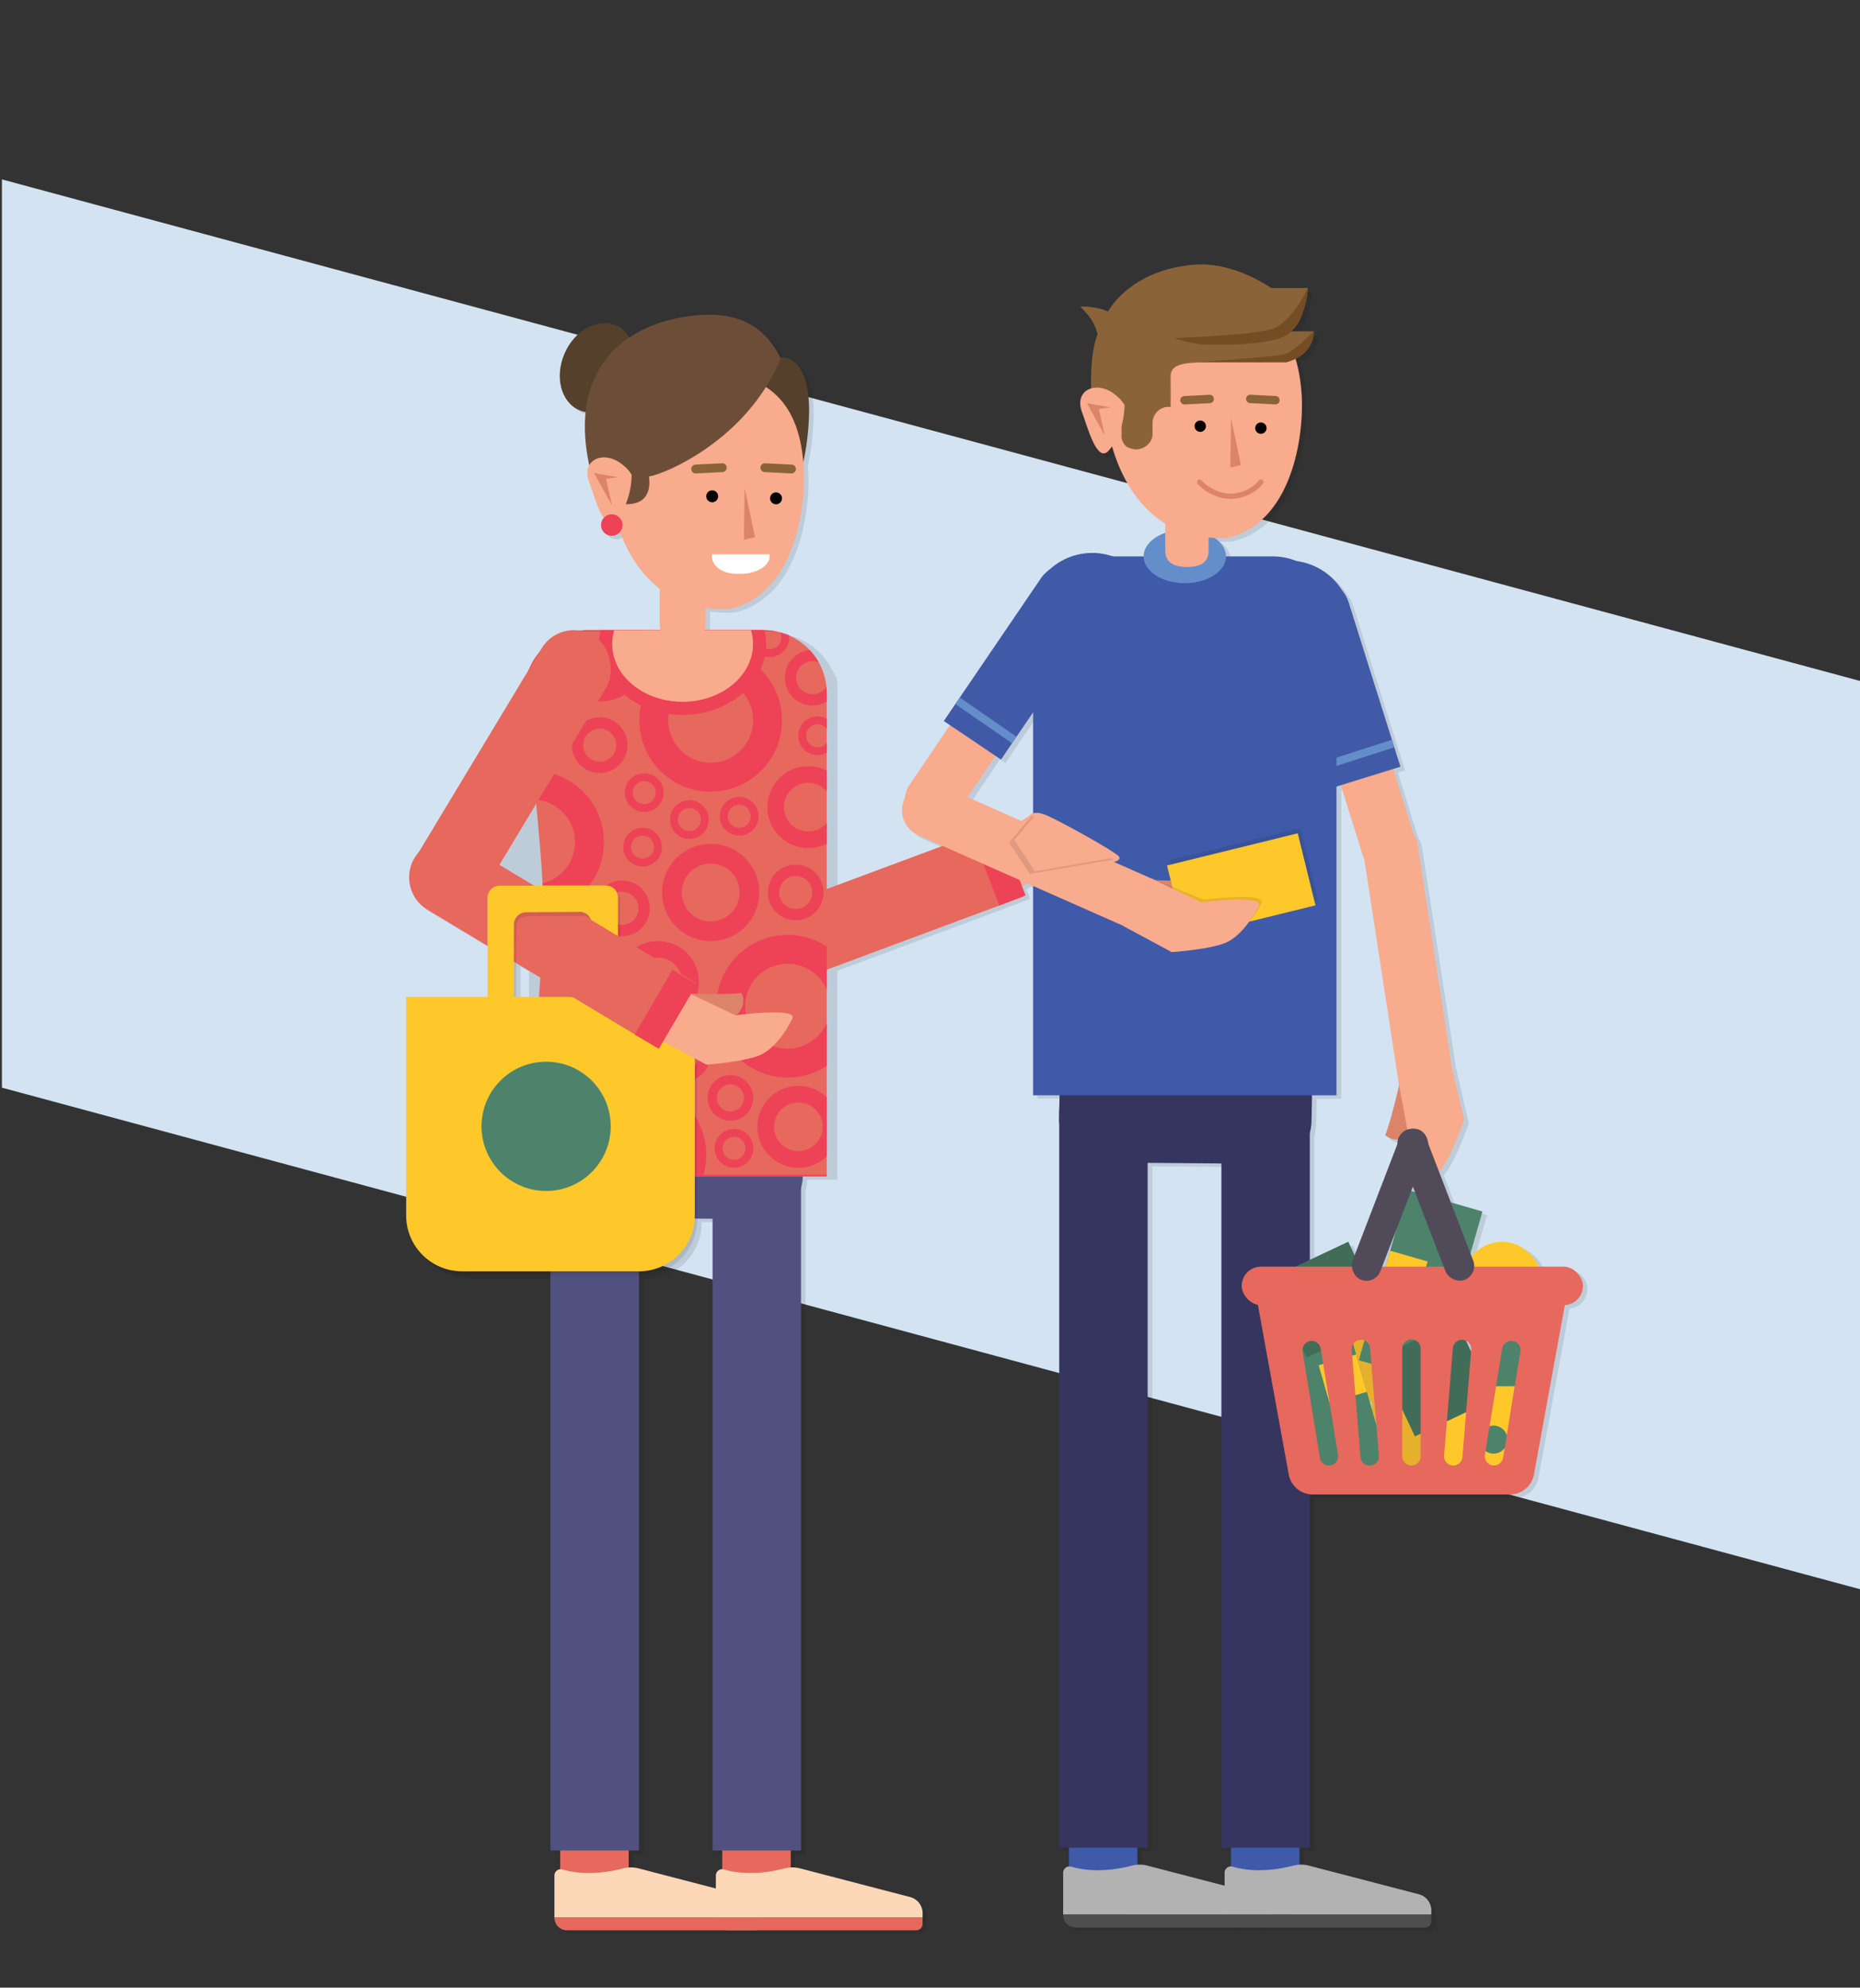 <svg id="Layer_1" data-name="Layer 1" xmlns="http://www.w3.org/2000/svg" xmlns:xlink="http://www.w3.org/1999/xlink" viewBox="0 0 708.66 757"><rect x="0" y="0" width="708.66" height="757" fill="#333333" stroke="none"/><defs><style>.cls-1,.cls-10,.cls-21,.cls-26,.cls-27,.cls-28,.cls-29,.cls-30,.cls-31,.cls-32{fill:none;}.cls-2{fill:#e7685d;}.cls-3{clip-path:url(#clip-path);}.cls-4{fill:#d3e3f2;}.cls-38,.cls-5{fill:#141414;}.cls-37,.cls-5{opacity:0.11;}.cls-6{fill:#e5b02c;}.cls-7{fill:#405aa8;}.cls-17,.cls-8{fill:#f8ab8d;}.cls-20,.cls-9{fill:#dc846a;}.cls-10{stroke:#648ec9;stroke-width:3px;}.cls-10,.cls-26,.cls-27,.cls-28,.cls-29,.cls-30,.cls-31,.cls-32{stroke-miterlimit:10;}.cls-11{fill:#e5e5e4;}.cls-12{fill:#3f5aa8;}.cls-13{fill:#353560;}.cls-14{fill:#b3b2b3;}.cls-15{fill:#4d4e4e;}.cls-16{fill:#648ec9;}.cls-17,.cls-20{fill-rule:evenodd;}.cls-18{fill:#8b6339;}.cls-19{fill:#754d24;}.cls-21{stroke:#dc846a;stroke-linecap:round;stroke-linejoin:round;stroke-width:2px;}.cls-22{fill:#ee4256;}.cls-23{fill:#515180;}.cls-24{fill:#fdd8b8;}.cls-25{clip-path:url(#clip-path-2);}.cls-26,.cls-27,.cls-28,.cls-29,.cls-30,.cls-31,.cls-32{stroke:#ee4256;}.cls-27{stroke-width:11px;}.cls-28{stroke-width:7.5px;}.cls-29{stroke-width:6.31px;}.cls-30{stroke-width:4.29px;}.cls-31{stroke-width:3.52px;}.cls-32{stroke-width:2.98px;}.cls-33{fill:#54402b;}.cls-34{fill:#fff;}.cls-35{fill:#6c4e38;}.cls-36{fill:#fec82b;}.cls-39{fill:#4c836a;}.cls-40{fill:#416d58;}.cls-41{fill:#514b59;}</style><clipPath id="clip-path"><rect class="cls-1" x="0.73" width="709.54" height="841.89"/></clipPath><clipPath id="clip-path-2"><path id="_Clipping_Path_" data-name="&lt;Clipping Path&gt;" class="cls-2" d="M223.77,240H291a24,24,0,0,1,24,24V448H199.78s7.2-77.1,7.2-102.8c0-20.29-7.2-81.17-7.2-81.17A24,24,0,0,1,223.77,240Z"/></clipPath></defs><title>CS-L2-U2</title><g class="cls-3"><rect class="cls-4" x="-207.71" y="179.1" width="1193.57" height="333.97" transform="translate(103.61 -89.42) rotate(15.1)"/></g><path class="cls-5" d="M597.51,483.73h-9.1a15.33,15.33,0,0,0-14.16-9.46h0a15.3,15.3,0,0,0-11.8,5.54l-.45-1.17,4.56-15.91-12-3.44-4.5-11.69c4.35-4.56,9.58-19.82,9.58-19.82l-4.84-20.66h0l-12.93-84a10.4,10.4,0,0,0-1.54-4.12l-7.72-24.73,2.71-.84L515.6,230.83a13,13,0,0,0-2.28-4.27A24,24,0,0,0,495.6,215a24.14,24.14,0,0,0-9-1.75H468.85c0-2.73-1.66-5.2-4.34-7,1.55.07,3.14.06,4.78,0,24.63-5.41,29.63-38.73,28.39-55.36a58.16,58.16,0,0,0-2.31-12.91,12.88,12.88,0,0,0,5.14-4.44c2.18-3.48,1.68-6,1.68-6h-8.42a17.06,17.06,0,0,0,4.33-7.29v0a29.46,29.46,0,0,0,1.85-8.47c0-.46.06-.72.06-.72h-14s-14-10.16-29.49-8.85C432.1,104.14,424,119.88,424,119.88A26.39,26.39,0,0,0,413.44,118c3.19,3.69,5.05,5.31,6.49,10.6-2.28,5.86-2.62,14.22-2.46,20.65-3.3,1-5.26,4.26-3.49,9,2.12,5.68,5.75,19.75,10.19,14.68a20.31,20.31,0,0,0,1.27-1.61c3.65,12.61,10.27,23.26,20.28,29.37v3.56c-4.9,1.72-8.24,5.1-8.24,9H425.65a24,24,0,0,0-24,5,13,13,0,0,0-3.41,3.43l-36.9,54.22,2.36,1.59L348.2,300.4a10.41,10.41,0,0,0-1.7,4.88c-.08.16-.16.31-.23.47a10.46,10.46,0,0,0,5.46,13.74l9.09,4L319.11,339V282.11c0-.19,0-.37,0-.56s0-.38,0-.56V265.31c0-.77,0-1.53-.11-2.28.07-.15.12-.3.18-.45l-.35-4.39L315.24,252l-.29-.16a24,24,0,0,0-14.49-9.89,5.81,5.81,0,0,0-.31-.6h-29.9a6.29,6.29,0,0,0,.27-1.82v-6.63a46.43,46.43,0,0,0,9.18.39c24.43-5.36,29.4-38.43,28.16-54.92,0-.29-.05-.57-.08-.86A97.67,97.67,0,0,0,310,158c0-20.94-9.45-20.7-11-20.53-8-15.77-22-17.91-37.21-15.34a52.07,52.07,0,0,0-20.18,7.69,11.4,11.4,0,0,0-5.12-4.52c-7-3-15.75,1.71-19.65,10.61s-1.41,18.59,5.55,21.63a10.88,10.88,0,0,0,2.47.74,65.27,65.27,0,0,0,1.35,20.27,7.49,7.49,0,0,0,0,6.3c1.33,3.55,3.24,10.37,5.57,13.75a4.08,4.08,0,1,0,6.16,5.35c3.34,8.87,8.34,16.45,15.19,21.69V239.5a6.29,6.29,0,0,0,.27,1.82h-35l-.13.18a14.36,14.36,0,0,0-10.12,6.79l-1,1.67a24,24,0,0,0-3.76,6.24L161.23,326a14.32,14.32,0,0,0,3.35,21.73l22.9,13.76v.32l0,0V381h-31v83.25A23.4,23.4,0,0,0,178.59,487h32.9V706.1h3.68v7.12a2.41,2.41,0,0,0-2.2,2.4v16.06a4.8,4.8,0,0,0,4.81,4.81h133a2.42,2.42,0,0,0,2.42-2.42V730a6.33,6.33,0,0,0-4.74-6.13l-41.94-10.92a12.06,12.06,0,0,0-3.55-.36V706.1h3.91V453.71a16.49,16.49,0,0,0,.66-4.43h11.5V369.74l63.41-23.59v0l2.92-1.12,6.25-2.33,0-.07.83-.32-1.36-3.53,1.84-1.08,2.36,1v79.7h10.11l-.1,5.13c0,.34-.05.68-.05,1v1.77l0,1c0,.15,0,.29,0,.44V705H409v7.12a2.41,2.41,0,0,0-2.2,2.4v16.06a4.8,4.8,0,0,0,4.81,4.81h133a2.42,2.42,0,0,0,2.42-2.42V728.9a6.33,6.33,0,0,0-4.74-6.13l-41.94-10.92a12.07,12.07,0,0,0-3.55-.36V705h3.91V570.42a9.34,9.34,0,0,0,1.16.08h75.14a9.3,9.3,0,0,0,9.15-7.64L598,498.37a7.33,7.33,0,0,0-.49-14.64ZM201.53,381h-3.15V368.09l3.15,1.89Zm75.4,332.2a2.42,2.42,0,0,0-2.44,2.42v5l-29.42-7.66a12,12,0,0,0-3.79-.34V706.1h3.91V487h.9a21.25,21.25,0,0,0,21.25-21.25v-.28l5.9,0V706.1h3.68ZM395.36,311.08a2.48,2.48,0,0,0-1.47,1L390.94,314l-20.53-9.08L381,289.2l2.09,1.41,12.25-18Zm75.4,401.06a2.42,2.42,0,0,0-2.44,2.42v5l-29.42-7.66a12,12,0,0,0-3.79-.34V705H439V444.2l28.06.23V705h3.68Zm53.59-174.36-.74-2.59c.25,0,.49,0,.74,0Zm5.33-54.06h-1.32l5.16-13.42Zm4.7-48.37a5.64,5.64,0,0,0-.19,1.68l-16.31,42.41-2.44-5.17-14.66,6.91V432.66a16.49,16.49,0,0,0,.67-4.47l.18-9.7H511V300.95l1.67-.52,8.19,26.23a10.48,10.48,0,0,0,.69,1.71L534.8,414.7c-.49,2.17-3.21,13.91-5.3,19A6.58,6.58,0,0,0,534.38,435.36Zm5.06,19.59.54-1.41.2-.07.73,1.9Zm22.85,60.46-.06.7-2-4.14A3.49,3.49,0,0,1,562.29,515.41Zm16.54,14-.23-.14h.25Z"/><rect class="cls-6" x="507.26" y="501.28" width="30.67" height="32.62" rx="15.33" ry="15.33"/><circle id="_Path_" data-name="&lt;Path&gt;" class="cls-7" cx="490.95" cy="237.44" r="23.97" transform="translate(-45.12 137.24) rotate(-15.22)"/><path id="_Path_2" data-name="&lt;Path&gt;" class="cls-8" d="M528.27,312.88h0a10.46,10.46,0,0,0-8.86,11.84l13.67,88.83a10.46,10.46,0,0,0,11.84,8.86h0a10.46,10.46,0,0,0,8.86-11.84l-13.67-88.83A10.46,10.46,0,0,0,528.27,312.88Z"/><path id="_Path_3" data-name="&lt;Path&gt;" class="cls-8" d="M499.27,226.5h0a10.46,10.46,0,0,0-7,13l26.79,85.79a10.46,10.46,0,0,0,13,7h0a10.46,10.46,0,0,0,7-13L512.3,233.49A10.46,10.46,0,0,0,499.27,226.5Z"/><g id="_Clip_Group_" data-name="&lt;Clip Group&gt;"><path id="_Clipping_Path_2" data-name="&lt;Clipping Path&gt;" class="cls-7" d="M533.56,292l-25.09,7.79-19.71-62.55a13.17,13.17,0,0,1,8.65-16.44h0a13.17,13.17,0,0,1,16.44,8.65Z"/></g><path id="_Path_4" data-name="&lt;Path&gt;" class="cls-9" d="M533.13,413s-3.08,13.73-5.38,19.32c6.48,5.46,13.6-4,13.6-4Z"/><path id="_Path_5" data-name="&lt;Path&gt;" class="cls-8" d="M553,405.78l4.84,20.66s-5.28,15.39-9.63,19.88c-5.07,5.23-14.36,7.28-16.11,7.54-4.68.71,4.48-21.55,4.48-21.55l-3.84-20.71Z"/><line id="_Path_6" data-name="&lt;Path&gt;" class="cls-10" x1="530.77" y1="283.18" x2="505.76" y2="291.23"/><circle id="_Path_7" data-name="&lt;Path&gt;" class="cls-11" cx="493.93" cy="415.67" r="4.01"/><path id="_Path_8" data-name="&lt;Path&gt;" class="cls-12" d="M420.31,609.33h0a13.05,13.05,0,0,1,13.05,13.05v92.49a13.05,13.05,0,0,1-13.05,13.05h0a13.05,13.05,0,0,1-13.05-13.05V622.39A13.05,13.05,0,0,1,420.31,609.33Z"/><path id="_Rectangle_" data-name="&lt;Rectangle&gt;" class="cls-13" d="M403.57,408.53h33.7a0,0,0,0,1,0,0v280.4a14.78,14.78,0,0,1-14.78,14.78h-4.13a14.78,14.78,0,0,1-14.78-14.78V408.53a0,0,0,0,1,0,0Z" transform="translate(840.84 1112.24) rotate(-180)"/><path id="_Path_9" data-name="&lt;Path&gt;" class="cls-14" d="M405.06,713.23v15.93h78.77v-1.59a6.33,6.33,0,0,0-4.74-6.13l-41.94-10.92a11.69,11.69,0,0,0-5.88,0c-11.2,2.9-19.07,1.62-23.11.41A2.42,2.42,0,0,0,405.06,713.23Z"/><path id="_Path_10" data-name="&lt;Path&gt;" class="cls-15" d="M405.06,729.17v.13a4.8,4.8,0,0,0,4.81,4.81H481.4a2.42,2.42,0,0,0,2.42-2.42v-2.51Z"/><path id="_Path_11" data-name="&lt;Path&gt;" class="cls-12" d="M482.06,609.33h0a13.05,13.05,0,0,1,13.05,13.05v92.49a13.05,13.05,0,0,1-13.05,13.05h0A13.05,13.05,0,0,1,469,714.88V622.39A13.05,13.05,0,0,1,482.06,609.33Z"/><path id="_Rectangle_2" data-name="&lt;Rectangle&gt;" class="cls-13" d="M465.33,408.53H499a0,0,0,0,1,0,0v280.4a14.78,14.78,0,0,1-14.78,14.78h-4.13a14.78,14.78,0,0,1-14.78-14.78V408.53A0,0,0,0,1,465.33,408.53Z" transform="translate(964.35 1112.24) rotate(-180)"/><path id="_Path_12" data-name="&lt;Path&gt;" class="cls-14" d="M466.57,713.23v15.93h78.77v-1.59a6.33,6.33,0,0,0-4.74-6.13l-41.94-10.92a11.69,11.69,0,0,0-5.88,0c-11.2,2.9-19.07,1.62-23.11.41A2.42,2.42,0,0,0,466.57,713.23Z"/><path id="_Path_13" data-name="&lt;Path&gt;" class="cls-15" d="M466.57,729.17v.13a4.8,4.8,0,0,0,4.81,4.81h71.53a2.42,2.42,0,0,0,2.42-2.42v-2.51Z"/><path id="_Path_14" data-name="&lt;Path&gt;" class="cls-13" d="M404.13,395.22l96.13.78-.57,30.86A16.51,16.51,0,0,1,483,443.24l-63.11-.51a16.51,16.51,0,0,1-16.38-16.65Z"/><g id="_Group_" data-name="&lt;Group&gt;"><g id="_Clip_Group_2" data-name="&lt;Clip Group&gt;"><path id="_Rectangle_3" data-name="&lt;Rectangle&gt;" class="cls-12" d="M393.61,211.9h115.6a0,0,0,0,1,0,0V393.56a23.59,23.59,0,0,1-23.59,23.59H418a24.38,24.38,0,0,1-24.38-24.38V211.9a0,0,0,0,1,0,0Z" transform="translate(902.82 629.05) rotate(-180)"/></g></g><path id="_Path_15" data-name="&lt;Path&gt;" class="cls-8" d="M411.32,221.7h0a10.46,10.46,0,0,1,2.94,14.49l-50.38,74.43a10.46,10.46,0,0,1-14.49,2.94h0a10.46,10.46,0,0,1-2.94-14.49l50.38-74.43A10.46,10.46,0,0,1,411.32,221.7Z"/><g id="_Clip_Group_3" data-name="&lt;Clip Group&gt;"><path id="_Clipping_Path_3" data-name="&lt;Clipping Path&gt;" class="cls-7" d="M359.59,274.59l21.78,14.69,36.9-54.22a13.17,13.17,0,0,0-3.54-18.23h0a13.17,13.17,0,0,0-18.23,3.54Z"/></g><circle id="_Path_16" data-name="&lt;Path&gt;" class="cls-7" cx="416.13" cy="234.57" r="23.97" transform="translate(-3.2 463.37) rotate(-58.03)"/><line id="_Path_17" data-name="&lt;Path&gt;" class="cls-10" x1="364.82" y1="266.9" x2="386.44" y2="281.82"/><ellipse id="_Path_18" data-name="&lt;Path&gt;" class="cls-16" cx="451.41" cy="211.9" rx="15.69" ry="10.2"/><path id="_Path_19" data-name="&lt;Path&gt;" class="cls-8" d="M452.51,182.92h-.29a8.31,8.31,0,0,1,8.26,8.55v18.28c0,4.72-3.53,6.19-8.26,6.19h.15c-4.72,0-8.4-1.47-8.4-6.19V191.48A8.55,8.55,0,0,1,452.51,182.92Z"/><path id="_Path_20" data-name="&lt;Path&gt;" class="cls-17" d="M467.54,204.84c-27,1.45-41.41-18.52-45.83-43.34-4.65-26.14,12.85-47.76,34-47.83,24.12-.08,38.19,9.33,40.17,35.81,1.24,16.63-3.76,50-28.39,55.36Z"/><path id="_Path_21" data-name="&lt;Path&gt;" class="cls-18" d="M418.18,127.28c-2.68,6.88-2.68,17.23-2.33,23.82a6.58,6.58,0,0,1,5.62-1.4,7.87,7.87,0,0,1,.9.21h0l.44.15.44.16.46.21.33.16.54.3.42.27.42.29.4.31.4.33c.26.23.51.47.76.73,0,0,0,.05,0,.07s.1.12.15.18l.08.11.1.12a.26.26,0,0,1,0,.06l0,.05,0,0a.33.33,0,0,1,0,.07v12a5.39,5.39,0,0,0,1.28,4,6.54,6.54,0,0,0,.56.61,8.59,8.59,0,0,0,3.66,1.07c3.13,0,6.3-2.57,6.3-5.71v-4.3a6.21,6.21,0,0,1,5.7-6.2L446,155c.08-4.89,0-8.77,0-11.18-.05-3,1.06-5,7.68-5.62h.19c.58-.06,1.19-.1,1.86-.14h.14c1.15-.06,2.42-.09,3.84-.09h30.4l.35-.09c1.3-.36,5.93-1.89,8.31-5.69,2.18-3.48,1.68-6,1.68-6H492a17.06,17.06,0,0,0,4.33-7.29,39.85,39.85,0,0,0,1.93-9.22h-14s-14-10.16-29.49-8.85c-24.48,2.06-32.56,17.79-32.56,17.79a26.39,26.39,0,0,0-10.58-1.87C414.87,120.36,416.74,122,418.18,127.28Z"/><path id="_Path_22" data-name="&lt;Path&gt;" class="cls-19" d="M455.86,138c1.15-.06,2.42-.09,3.84-.09h30.4l.35-.09c1.3-.36,5.93-1.89,8.31-5.69,2.18-3.48,1.68-6,1.68-6s-7.24,8.16-11.87,9l-.36.06C483.49,135.89,462.7,137.49,455.86,138Z"/><g id="_Group_2" data-name="&lt;Group&gt;"><line id="_Path_23" data-name="&lt;Path&gt;" class="cls-18" x1="485.94" y1="152.44" x2="476.35" y2="151.96"/><path id="_Path_24" data-name="&lt;Path&gt;" class="cls-18" d="M486.17,154a1.6,1.6,0,0,0-.14-3.18l-9.59-.49a1.6,1.6,0,1,0-.16,3.2l9.59.49Z"/></g><g id="_Group_3" data-name="&lt;Group&gt;"><line id="_Path_25" data-name="&lt;Path&gt;" class="cls-18" x1="460.89" y1="151.96" x2="451.3" y2="152.44"/><path id="_Path_26" data-name="&lt;Path&gt;" class="cls-18" d="M461.11,150.37a1.6,1.6,0,0,1-.14,3.18l-9.59.49a1.6,1.6,0,1,1-.16-3.2l9.59-.49Z"/></g><circle id="_Path_27" data-name="&lt;Path&gt;" cx="457.29" cy="162.31" r="2.16"/><circle id="_Path_28" data-name="&lt;Path&gt;" cx="480.4" cy="163.05" r="2.16"/><path id="_Path_29" data-name="&lt;Path&gt;" class="cls-19" d="M498.28,109.6s-5.41,12.32-13,15.45c-6.48,2.66-38.16,3.67-38.16,3.67a54.06,54.06,0,0,0,9.82,2.35c2.88.3,30.75,1.17,35.13-4.95A27.16,27.16,0,0,0,498.28,109.6Z"/><g id="_Group_4" data-name="&lt;Group&gt;"><path id="_Path_30" data-name="&lt;Path&gt;" class="cls-17" d="M428.45,154.3s-1-2.23-4.42-4.62c-6.86-4.75-14.84-.9-11.8,7.24,2.12,5.68,5.75,19.75,10.19,14.68C425.82,167.73,428.27,161.8,428.45,154.3Z"/><polygon id="_Path_31" data-name="&lt;Path&gt;" class="cls-20" points="423.17 155.13 414.17 153.61 420.95 165.96 418.67 155.79 423.17 155.13"/></g><polygon id="_Path_32" data-name="&lt;Path&gt;" class="cls-20" points="469.04 159.22 468.75 178.04 472.79 177.12 469.04 159.22"/><path id="_Path_33" data-name="&lt;Path&gt;" class="cls-21" d="M480.4,183.61A15.3,15.3,0,0,1,468.75,189h0c-5.11,0-10-3.26-11.66-5.42"/><polygon id="_Path_34" data-name="&lt;Path&gt;" class="cls-8" points="339.3 355.2 333.3 336.54 382.69 319.29 388.69 337.95 339.3 355.2"/><path id="_Path_35" data-name="&lt;Path&gt;" class="cls-8" d="M374.53,322.14l17.61-11.42s1.44-2.56,7.08,0c6.56,3,26.32,14,27.15,15.58,2.22,4.12-21.65,2.25-21.65,2.25l-18,10.51Z"/><path id="_Path_36" data-name="&lt;Path&gt;" class="cls-2" d="M390,341.41l-9.85-27.06-95.6,35.56a14.4,14.4,0,0,0-8.61,18.45h0A14.4,14.4,0,0,0,294.36,377Z"/><rect id="_Rectangle_4" data-name="&lt;Rectangle&gt;" class="cls-22" x="366.42" y="324.3" width="28.49" height="10.69" transform="translate(551.64 -143.99) rotate(68.96)"/><path id="_Path_37" data-name="&lt;Path&gt;" class="cls-8" d="M344.51,304.41h0A10.46,10.46,0,0,1,358.25,299l82.19,36.36A10.46,10.46,0,0,1,445.91,349h0a10.46,10.46,0,0,1-13.74,5.46L350,318.15A10.46,10.46,0,0,1,344.51,304.41Z"/><path id="_Path_38" data-name="&lt;Path&gt;" class="cls-9" d="M439.92,335.22s14.05.61,20.05-.15c3.59,7.68-7.37,12.1-7.37,12.1Z"/><path id="_Path_39" data-name="&lt;Path&gt;" class="cls-2" d="M226.48,610.39h0a13.05,13.05,0,0,1,13.05,13.05v92.49A13.05,13.05,0,0,1,226.48,729h0a13.05,13.05,0,0,1-13.05-13.05V623.44A13.05,13.05,0,0,1,226.48,610.39Z"/><path id="_Rectangle_5" data-name="&lt;Rectangle&gt;" class="cls-23" d="M209.74,409.59h33.7a0,0,0,0,1,0,0V690a14.78,14.78,0,0,1-14.78,14.78h-4.13A14.78,14.78,0,0,1,209.74,690V409.59a0,0,0,0,1,0,0Z" transform="translate(453.18 1114.35) rotate(-180)"/><path id="_Path_40" data-name="&lt;Path&gt;" class="cls-24" d="M211.23,714.29v15.93H290v-1.59a6.33,6.33,0,0,0-4.74-6.13l-41.94-10.92a11.69,11.69,0,0,0-5.88,0c-11.2,2.9-19.07,1.62-23.11.41A2.42,2.42,0,0,0,211.23,714.29Z"/><path id="_Path_41" data-name="&lt;Path&gt;" class="cls-2" d="M211.23,730.22v.13a4.8,4.8,0,0,0,4.81,4.81h71.53a2.42,2.42,0,0,0,2.42-2.42v-2.51Z"/><path id="_Path_42" data-name="&lt;Path&gt;" class="cls-2" d="M288.23,610.39h0a13.05,13.05,0,0,1,13.05,13.05v92.49A13.05,13.05,0,0,1,288.23,729h0a13.05,13.05,0,0,1-13.05-13.05V623.44A13.05,13.05,0,0,1,288.23,610.39Z"/><path id="_Rectangle_6" data-name="&lt;Rectangle&gt;" class="cls-23" d="M271.5,409.59h33.7a0,0,0,0,1,0,0V690a14.78,14.78,0,0,1-14.78,14.78h-4.13A14.78,14.78,0,0,1,271.5,690V409.59a0,0,0,0,1,0,0Z" transform="translate(576.69 1114.35) rotate(-180)"/><path id="_Path_43" data-name="&lt;Path&gt;" class="cls-24" d="M272.74,714.29v15.93h78.77v-1.59a6.33,6.33,0,0,0-4.74-6.13l-41.94-10.92a11.69,11.69,0,0,0-5.88,0c-11.2,2.9-19.07,1.62-23.11.41A2.42,2.42,0,0,0,272.74,714.29Z"/><path id="_Path_44" data-name="&lt;Path&gt;" class="cls-2" d="M272.74,730.22v.13a4.8,4.8,0,0,0,4.81,4.81h71.53a2.42,2.42,0,0,0,2.42-2.42v-2.51Z"/><path id="_Path_45" data-name="&lt;Path&gt;" class="cls-23" d="M210.3,416.28l96.13.78-.57,30.86a16.51,16.51,0,0,1-16.65,16.38l-63.11-.51a16.51,16.51,0,0,1-16.38-16.65Z"/><g id="_Clip_Group_4" data-name="&lt;Clip Group&gt;"><path id="_Clipping_Path_4" data-name="&lt;Clipping Path&gt;" class="cls-2" d="M223.77,240H291a24,24,0,0,1,24,24V448H199.78s7.2-77.1,7.2-102.8c0-20.29-7.2-81.17-7.2-81.17A24,24,0,0,1,223.77,240Z"/><g class="cls-25"><g id="_Group_5" data-name="&lt;Group&gt;"><g id="_Clip_Group_5" data-name="&lt;Clip Group&gt;"><path id="_Rectangle_7" data-name="&lt;Rectangle&gt;" class="cls-26" d="M199.78,240H317.36a0,0,0,0,1,0,0V424a24,24,0,0,1-24,24H223.77a24,24,0,0,1-24-24V240A0,0,0,0,1,199.78,240Z" transform="translate(517.14 687.94) rotate(-180)"/></g><circle id="_Path_46" data-name="&lt;Path&gt;" class="cls-27" cx="300.1" cy="383.23" r="21.67"/><circle id="_Path_47" data-name="&lt;Path&gt;" class="cls-28" cx="270.77" cy="339.9" r="14.77"/><circle id="_Path_48" data-name="&lt;Path&gt;" class="cls-29" cx="250.71" cy="374" r="12.43"/><circle id="_Path_49" data-name="&lt;Path&gt;" class="cls-30" cx="236.99" cy="345.95" r="8.45"/><circle id="_Path_50" data-name="&lt;Path&gt;" class="cls-31" cx="218.15" cy="363.55" r="6.93"/><circle id="_Path_51" data-name="&lt;Path&gt;" class="cls-30" cx="303.17" cy="339.9" r="8.45"/><circle id="_Path_52" data-name="&lt;Path&gt;" class="cls-30" cx="260.08" cy="401.46" r="8.45"/><circle id="_Path_53" data-name="&lt;Path&gt;" class="cls-31" cx="278.3" cy="418.14" r="6.93"/><circle id="_Path_54" data-name="&lt;Path&gt;" class="cls-32" cx="236.04" cy="397.68" r="5.88"/><circle id="_Path_55" data-name="&lt;Path&gt;" class="cls-32" cx="244.83" cy="322.64" r="5.88"/><circle id="_Path_56" data-name="&lt;Path&gt;" class="cls-27" cx="202.92" cy="320.69" r="21.67"/><circle id="_Path_57" data-name="&lt;Path&gt;" class="cls-27" cx="241.92" cy="439.8" r="21.67"/><circle id="_Path_58" data-name="&lt;Path&gt;" class="cls-27" cx="270.77" cy="274.34" r="21.67"/><circle id="_Path_59" data-name="&lt;Path&gt;" class="cls-29" cx="209.75" cy="404.9" r="12.43"/><circle id="_Path_60" data-name="&lt;Path&gt;" class="cls-32" cx="224.07" cy="382.23" r="5.88"/><circle id="_Path_61" data-name="&lt;Path&gt;" class="cls-29" cx="304.17" cy="429.15" r="12.43"/><circle id="_Path_62" data-name="&lt;Path&gt;" class="cls-32" cx="279.65" cy="437.33" r="5.88"/><circle id="_Path_63" data-name="&lt;Path&gt;" class="cls-28" cx="228.55" cy="248.63" r="14.77"/><circle id="_Path_64" data-name="&lt;Path&gt;" class="cls-32" cx="203.92" cy="434.03" r="5.88"/><circle id="_Path_65" data-name="&lt;Path&gt;" class="cls-30" cx="228.48" cy="283.78" r="8.45"/><circle id="_Path_66" data-name="&lt;Path&gt;" class="cls-32" cx="209.8" cy="271.02" r="5.88"/><circle id="_Path_67" data-name="&lt;Path&gt;" class="cls-29" cx="307.96" cy="307.4" r="12.43"/><circle id="_Path_68" data-name="&lt;Path&gt;" class="cls-32" cx="281.65" cy="310.88" r="5.88"/><circle id="_Path_69" data-name="&lt;Path&gt;" class="cls-32" cx="245.44" cy="301.88" r="5.88"/><circle id="_Path_70" data-name="&lt;Path&gt;" class="cls-32" cx="262.64" cy="312.14" r="5.88"/><circle id="_Path_71" data-name="&lt;Path&gt;" class="cls-32" cx="293.29" cy="242.86" r="5.88"/><circle id="_Path_72" data-name="&lt;Path&gt;" class="cls-30" cx="309.61" cy="258.11" r="8.45"/><circle id="_Path_73" data-name="&lt;Path&gt;" class="cls-32" cx="258.57" cy="237.98" r="5.88"/><circle id="_Path_74" data-name="&lt;Path&gt;" class="cls-32" cx="311.51" cy="280.22" r="5.88"/></g></g></g><path id="_Path_75" data-name="&lt;Path&gt;" class="cls-22" d="M291.89,245.27c0,14.89-14.28,27-31.82,27s-31.82-12.12-31.82-27a23.2,23.2,0,0,1,.61-5.28h62.42A23.2,23.2,0,0,1,291.89,245.27Z"/><path id="_Path_76" data-name="&lt;Path&gt;" class="cls-8" d="M233.25,245.27c0,12.16,12,22,26.82,22s26.82-9.86,26.82-22a18.09,18.09,0,0,0-.78-5.28H234A18.09,18.09,0,0,0,233.25,245.27Z"/><path id="_Rectangle_8" data-name="&lt;Rectangle&gt;" class="cls-8" d="M257.67,210.87h4.8a6.3,6.3,0,0,1,6.3,6.3v18.6a8.7,8.7,0,0,1-8.7,8.7h0a8.7,8.7,0,0,1-8.7-8.7v-18.6a6.3,6.3,0,0,1,6.3-6.3Z" transform="translate(520.14 455.34) rotate(180)"/><path class="cls-5" d="M236.29,381.13v-37.8a4.63,4.63,0,0,0-4.63-4.63H191.25a4.63,4.63,0,0,0-4.63,4.63v37.8h-31v83.25a21.25,21.25,0,0,0,21.25,21.25h67.5a21.25,21.25,0,0,0,21.25-21.25V381.13Zm-39.66-27.8a4.63,4.63,0,0,1,4.63-4.63h20.41a4.63,4.63,0,0,1,4.63,4.63v27.8H196.63Z"/><g id="_Group_6" data-name="&lt;Group&gt;"><path id="_Path_77" data-name="&lt;Path&gt;" class="cls-33" d="M297.07,136.16s11.2-2.28,11.2,20.5a99.51,99.51,0,0,1-2.9,22.35l-17-19.71-17.6-7.87,22-7.94Z"/><g id="_Group_7" data-name="&lt;Group&gt;"><path id="_Path_78" data-name="&lt;Path&gt;" class="cls-17" d="M278,231.92c-26.82,1.44-41.09-18.38-45.47-43-4.62-25.93,12.74-47.38,33.78-47.45,23.93-.08,37.89,9.25,39.85,35.52,1.23,16.5-3.73,49.56-28.16,54.92Z"/><g id="_Group_8" data-name="&lt;Group&gt;"><line id="_Path_79" data-name="&lt;Path&gt;" class="cls-18" x1="301.5" y1="178.63" x2="291.41" y2="178.11"/><path id="_Path_80" data-name="&lt;Path&gt;" class="cls-18" d="M301.74,180.3a1.68,1.68,0,0,0-.15-3.35l-10.09-.51a1.68,1.68,0,1,0-.17,3.36l10.09.51A1.71,1.71,0,0,0,301.74,180.3Z"/></g><g id="_Group_9" data-name="&lt;Group&gt;"><line id="_Path_81" data-name="&lt;Path&gt;" class="cls-18" x1="275.13" y1="178.11" x2="265.04" y2="178.63"/><path id="_Path_82" data-name="&lt;Path&gt;" class="cls-18" d="M275.37,176.45a1.68,1.68,0,0,1-.15,3.35l-10.09.51a1.68,1.68,0,0,1-.17-3.36l10.09-.51A1.71,1.71,0,0,1,275.37,176.45Z"/></g><circle id="_Path_83" data-name="&lt;Path&gt;" cx="271.34" cy="189.01" r="2.27"/><circle id="_Path_84" data-name="&lt;Path&gt;" cx="295.67" cy="189.79" r="2.27"/><polygon id="_Path_85" data-name="&lt;Path&gt;" class="cls-20" points="283.71 185.76 283.41 205.56 287.66 204.6 283.71 185.76"/><path id="_Path_86" data-name="&lt;Path&gt;" class="cls-34" d="M282.53,218.53c5.7,0,10.71-3.09,10.71-6.61v-.83h-22v.83c0,3.2,3.35,6.61,9.57,6.61Z"/></g><ellipse id="_Path_87" data-name="&lt;Path&gt;" class="cls-33" cx="227.72" cy="140.08" rx="17.6" ry="13.75" transform="translate(8.13 292.6) rotate(-66.38)"/><path id="_Path_88" data-name="&lt;Path&gt;" class="cls-35" d="M237.07,191.87s11.8,2.2,10.2-10.4c6.4-1,37.6-14.2,50.19-45-7.94-16.1-22-18.28-37.39-15.69-22.68,3.83-46.75,20.89-33.4,64.88C227.67,189,233.87,189.38,237.07,191.87Z"/><g id="_Group_10" data-name="&lt;Group&gt;"><path id="_Path_89" data-name="&lt;Path&gt;" class="cls-17" d="M240.67,180.89s-1-2.23-4.42-4.62c-6.86-4.75-14.84-.9-11.8,7.24,2.12,5.68,5.75,19.75,10.19,14.68C238,194.31,240.5,188.39,240.67,180.89Z"/><polygon id="_Path_90" data-name="&lt;Path&gt;" class="cls-20" points="235.4 181.72 226.39 180.2 233.18 192.55 230.9 182.37 235.4 181.72"/></g><circle id="_Path_91" data-name="&lt;Path&gt;" class="cls-22" cx="233.08" cy="199.97" r="4.1"/></g><path class="cls-36" d="M190.39,337.25a4.63,4.63,0,0,0-4.63,4.63V383a4.63,4.63,0,0,0,4.63,4.63h.75a4.63,4.63,0,0,0,4.63-4.63V351.87a4.63,4.63,0,0,1,4.63-4.63h20.41a4.63,4.63,0,0,1,4.63,4.63v32.2a4.63,4.63,0,0,0,4.63,4.63h.75a4.63,4.63,0,0,0,4.63-4.63v-42.2a4.63,4.63,0,0,0-4.63-4.63Z"/><rect id="_Rectangle_9" data-name="&lt;Rectangle&gt;" class="cls-2" x="180.74" y="233.44" width="28.8" height="119.98" rx="14.4" ry="14.4" transform="translate(210.78 645.48) rotate(-148.92)"/><path class="cls-5" d="M423.85,327.38l-31.51,5.47-7.9-12,8.11-9.5a1.25,1.25,0,0,1,1.55-.29l29.81,16A.18.18,0,0,1,423.85,327.38Z"/><polyline class="cls-8" points="426.37 326.3 394.34 331.86 386.44 319.87 395.21 309.6"/><g class="cls-37"><rect class="cls-38" x="448.26" y="321.11" width="51.29" height="28.26" transform="translate(-66.35 122.89) rotate(-13.82)"/></g><rect class="cls-36" x="447.26" y="323.11" width="51.29" height="28.26" transform="translate(-66.86 122.7) rotate(-13.82)"/><path id="_Path_92" data-name="&lt;Path&gt;" class="cls-5" d="M428.74,351.56l18.68,10.06s16.23-1.08,21.7-4.11c6.37-3.53,10.77-12,11.48-13.59,1.9-4.33-22-1.29-22-1.29l-20-8.11Z"/><path id="_Path_93" data-name="&lt;Path&gt;" class="cls-8" d="M427.74,352.56l18.68,10.06s16.23-1.08,21.7-4.11c6.37-3.53,10.77-12,11.48-13.59,1.9-4.33-22-1.29-22-1.29l-19-9.11Z"/><path class="cls-36" d="M154.72,379.67h110a0,0,0,0,1,0,0v83.25a21.25,21.25,0,0,1-21.25,21.25H176a21.25,21.25,0,0,1-21.25-21.25V379.67A0,0,0,0,1,154.72,379.67Z"/><path id="_Path_94" data-name="&lt;Path&gt;" class="cls-9" d="M262.64,378.42s13.9.54,19.83-.24c3.58,7.58-7.23,12-7.23,12Z"/><path id="_Path_95" data-name="&lt;Path&gt;" class="cls-8" d="M250.67,395.62l18.52,9.87s16-1.14,21.44-4.16c6.28-3.52,10.6-11.88,11.3-13.49,1.86-4.29-21.74-1.18-21.74-1.18l-18.83-8.93Z"/><path id="_Path_96" data-name="&lt;Path&gt;" class="cls-2" d="M250.25,399l15-24.58-87.43-52.54A14.4,14.4,0,0,0,158,326.65h0a14.4,14.4,0,0,0,4.78,19.79Z"/><rect id="_Rectangle_10" data-name="&lt;Rectangle&gt;" class="cls-22" x="239.4" y="379.03" width="28.49" height="10.69" transform="translate(713.5 359.82) rotate(120.36)"/><path class="cls-5" d="M196.63,366.75l.11-14c0-2.59,2.06-3.77,4.64-3.77l21.3-.19-18.42-11.18-11.8,1.07a5.88,5.88,0,0,0-5.82,6v16.23Z"/><path class="cls-36" d="M195.76,367.12l.05-15a4.68,4.68,0,0,1,4.67-4.69l20.48-.13-17.38-10h-13.2a4.68,4.68,0,0,0-4.67,4.69v18.59Z"/><circle class="cls-39" cx="208.07" cy="428.97" r="24.61"/><rect class="cls-6" x="522.6" y="515.03" width="43.5" height="43.5"/><rect class="cls-39" x="490.26" y="495.51" width="29.67" height="67.46" transform="translate(-126.31 159.73) rotate(-16)"/><rect class="cls-36" x="504.18" y="517.6" width="14.83" height="14.83" transform="translate(-124.9 161.36) rotate(-16)"/><rect class="cls-39" x="526.42" y="456" width="29.67" height="67.46" transform="translate(926.56 1109.68) rotate(-164)"/><rect class="cls-36" x="527.34" y="478.09" width="14.83" height="14.83" transform="translate(914.96 1099.61) rotate(-164)"/><circle class="cls-36" cx="565.71" cy="544.95" r="20.33"/><circle class="cls-39" cx="569.04" cy="548.28" r="5.33"/><rect class="cls-40" x="530.42" y="508.45" width="33.14" height="33.14" transform="translate(-171.68 283.45) rotate(-25.25)"/><rect class="cls-40" x="489.19" y="478.42" width="33.14" height="33.14" transform="translate(-162.81 263) rotate(-25.25)"/><rect class="cls-36" x="557.17" y="472.94" width="30.67" height="32.62" rx="15.33" ry="15.33"/><rect class="cls-39" x="563.71" y="501.28" width="22.33" height="26.67"/><rect class="cls-2" x="473.09" y="482.4" width="130" height="14.67" rx="7.33" ry="7.33"/><rect class="cls-41" x="541.39" y="428.17" width="11.33" height="61.27" rx="5.67" ry="5.67" transform="translate(-128.26 227.03) rotate(-21.04)"/><rect class="cls-41" x="523.95" y="428.17" width="11.33" height="61.27" rx="5.67" ry="5.67" transform="translate(859.18 1077.18) rotate(-158.96)"/><path class="cls-2" d="M478.42,492.4,491,561.53a9.3,9.3,0,0,0,9.15,7.64h75.14a9.3,9.3,0,0,0,9.15-7.64l12.61-69.14Zm28.45,65.72a3.5,3.5,0,0,1-4-2.89l-6.58-40.47a3.5,3.5,0,1,1,6.91-1.12l6.58,40.47A3.5,3.5,0,0,1,506.87,558.11Zm15.24,0a3.5,3.5,0,0,1-3.77-3.2L515,514.08a3.5,3.5,0,0,1,7-.57l3.35,40.86A3.5,3.5,0,0,1,522.11,558.15Zm19.15-3.49a3.5,3.5,0,0,1-7,0v-41a3.5,3.5,0,0,1,7,0Zm15.93.29a3.5,3.5,0,0,1-7-.57l3.35-40.86a3.5,3.5,0,0,1,7,.57Zm22.06-40.19-6.58,40.47a3.5,3.5,0,1,1-6.91-1.12l6.58-40.47a3.5,3.5,0,1,1,6.91,1.12Z"/></svg>